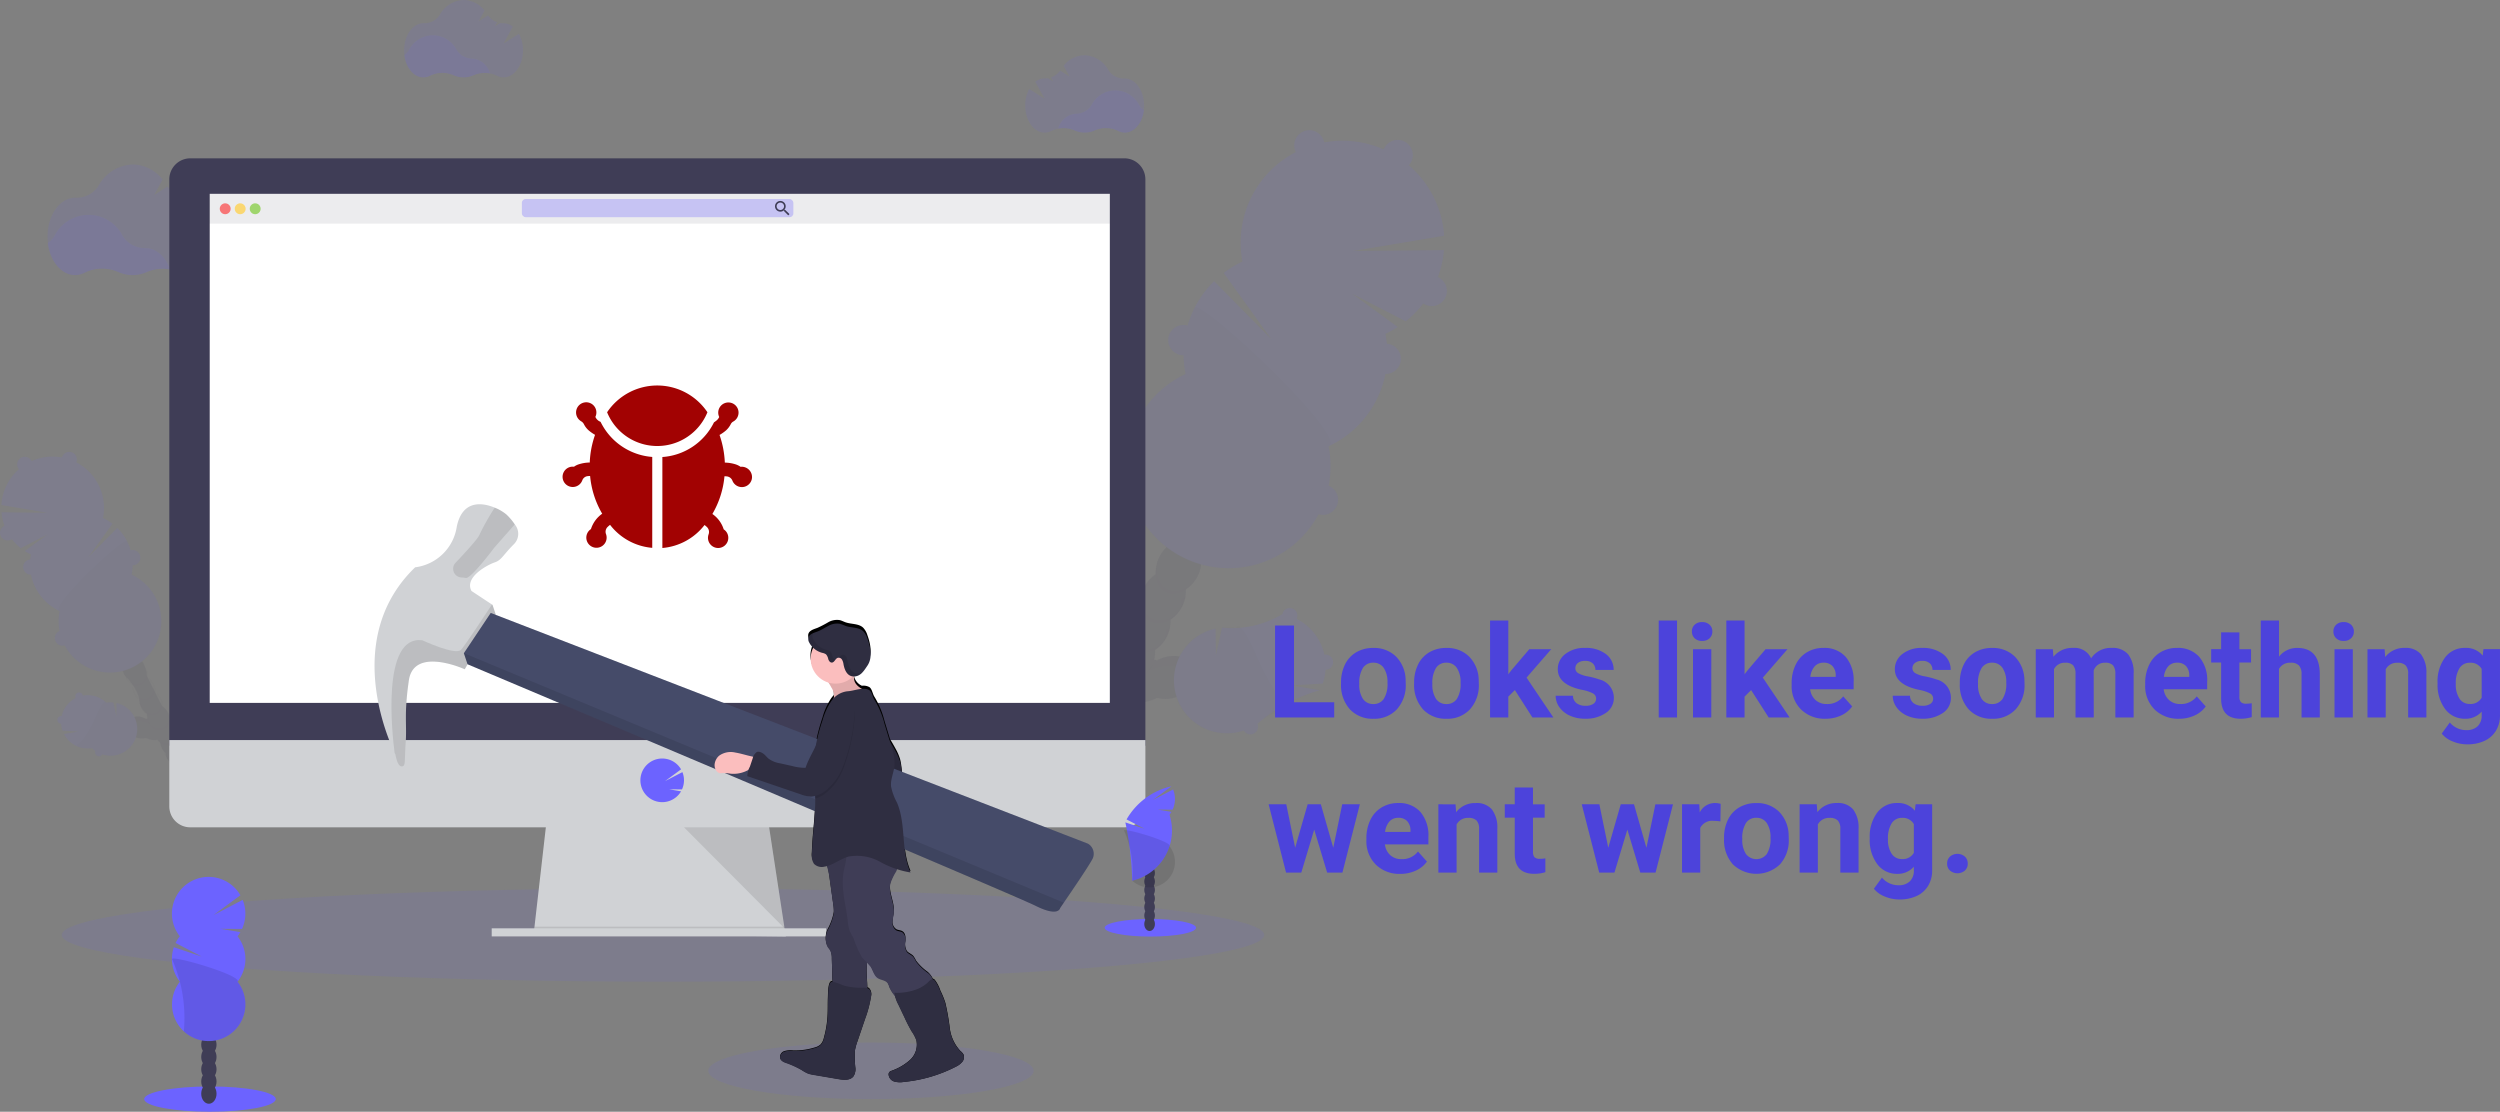<svg xmlns="http://www.w3.org/2000/svg" width="386.781" height="172" viewBox="0 0 386.781 172">
    <rect x="0" y="0" width="386.781" height="172" fill="#808080" stroke="none"/>
    <defs>
        <linearGradient id="prefix__linear-gradient" x1=".459" x2=".459" y1=".999" y2="-.006" gradientUnits="objectBoundingBox">
            <stop offset="0" stop-color="gray" stop-opacity=".251"/>
            <stop offset=".54" stop-color="gray" stop-opacity=".122"/>
            <stop offset="1" stop-color="gray" stop-opacity=".102"/>
        </linearGradient>
        <style>
            .prefix__cls-1,.prefix__cls-4{fill:#6c63ff}.prefix__cls-1,.prefix__cls-2,.prefix__cls-5{opacity:.1}.prefix__cls-3{fill:#3f3d56}.prefix__cls-6{fill:#d0d2d5}.prefix__cls-13{fill:#a20202}.prefix__cls-15{fill:#2f2e41}.prefix__cls-17{fill:#fbbebe}
        </style>
    </defs>
    <g id="prefix__Group_1368" data-name="Group 1368" transform="translate(7966 -3562)">
        <g id="prefix__Group_1367" data-name="Group 1367" transform="translate(-7966 3562)">
            <ellipse id="prefix__Ellipse_33" cx="93.025" cy="7.223" class="prefix__cls-1" data-name="Ellipse 33" rx="93.025" ry="7.223" transform="translate(9.55 137.432)"/>
            <g id="prefix__Group_1362" class="prefix__cls-2" data-name="Group 1362" transform="translate(148.806 20.144)">
                <path id="prefix__Path_1324" d="M848.364 458.676c-.556-1.688-2.81-2.465-5.034-1.734a5.417 5.417 0 00-.926.4c-.142-.039-.289-.074-.438-.1a4.91 4.91 0 00.138-1.486 5.384 5.384 0 002.386-4.7 5.391 5.391 0 002.377-4.7 5.2 5.2 0 001.8-2.04c1.073-2.123.628-4.509-.994-5.33s-3.809.236-4.881 2.36a5.185 5.185 0 00-.576 2.659 5.391 5.391 0 00-2.377 4.7 5.391 5.391 0 00-2.377 4.7 5.393 5.393 0 00-2.386 4.7 5.2 5.2 0 00-1.8 2.04 5.574 5.574 0 00-.455 1.256 4.636 4.636 0 00-.972-1.035 5.549 5.549 0 00-.219-.985c-.731-2.226-2.692-3.583-4.378-3.027s-2.465 2.808-1.734 5.034a5.05 5.05 0 001.655 2.425 5.561 5.561 0 00.219.985 4.816 4.816 0 002.222 2.791 5.088 5.088 0 00-.182.854 13498.9 13498.9 0 00-3.3 6.529 5.393 5.393 0 00-1.094 1.491c-1.075 2.123-.63 4.511.992 5.33s3.808-.234 4.883-2.36a5.388 5.388 0 00.547-1.771 13313.839 13313.839 0 003.3-6.529 717.6 717.6 0 013.285-6.534 5.277 5.277 0 00.742-.876 5.135 5.135 0 002.686-.169 5.417 5.417 0 00.926-.4 5.078 5.078 0 002.937-.105c2.218-.722 3.582-2.684 3.028-4.373z" class="prefix__cls-3" data-name="Path 1324" transform="translate(-812.203 -375.323)"/>
                <g id="prefix__Group_1360" class="prefix__cls-2" data-name="Group 1360" transform="translate(12.482 69.285)">
                    <path id="prefix__Path_1325" d="M912.216 499.53a4.7 4.7 0 01-.753.6 5.034 5.034 0 01-.243 1.845 5.726 5.726 0 00.46-.751 5.393 5.393 0 00.536-1.694z" data-name="Path 1325" transform="translate(-892.462 -492.116)"/>
                    <path id="prefix__Path_1326" d="M923.076 478.06a4.706 4.706 0 01-.753.6 5.034 5.034 0 01-.243 1.845 5.615 5.615 0 00.46-.753 5.44 5.44 0 00.536-1.694z" data-name="Path 1326" transform="translate(-900.945 -475.346)"/>
                    <path id="prefix__Path_1327" d="M897.212 466.625a4.8 4.8 0 01.037-.965 5.458 5.458 0 00-1.049 1.44 5.607 5.607 0 00-.333.816 4.978 4.978 0 011.345-1.291z" data-name="Path 1327" transform="translate(-880.472 -465.66)"/>
                    <path id="prefix__Path_1328" d="M833.07 594.235a5.161 5.161 0 01.646-.74 5.01 5.01 0 01.19-.876 5.491 5.491 0 00-.5.812 5.607 5.607 0 00-.335.8z" data-name="Path 1328" transform="translate(-831.417 -564.831)"/>
                    <path id="prefix__Path_1329" d="M840.61 579.413a5.162 5.162 0 01.646-.74 5.026 5.026 0 01.182-.854 5.625 5.625 0 00-.482.786 5.861 5.861 0 00-.346.808z" data-name="Path 1329" transform="translate(-837.307 -553.27)"/>
                    <path id="prefix__Path_1330" d="M901.729 520.815a4.559 4.559 0 01-.751.6 4.913 4.913 0 01-.138 1.486 4.122 4.122 0 01.438.1 5.42 5.42 0 01.926-.4c2.228-.731 4.481.046 5.034 1.734a2.557 2.557 0 01.07 1.313 3.006 3.006 0 00.722-2.876c-.556-1.688-2.81-2.465-5.034-1.734a5.426 5.426 0 00-.926.4c-.142-.039-.289-.074-.438-.1.042-.175.068-.348.097-.523z" data-name="Path 1330" transform="translate(-884.354 -508.702)"/>
                    <path id="prefix__Path_1331" d="M826.358 607.49a5.494 5.494 0 00-.5.812 5.808 5.808 0 00-.337.819 5.362 5.362 0 01.657-.744 5.016 5.016 0 01.18-.887z" data-name="Path 1331" transform="translate(-825.52 -576.446)"/>
                    <path id="prefix__Path_1332" d="M886.3 488.1a4.812 4.812 0 01.037-.965 5.457 5.457 0 00-1.046 1.438 5.615 5.615 0 00-.333.816 4.98 4.98 0 011.342-1.289z" data-name="Path 1332" transform="translate(-871.95 -482.431)"/>
                    <path id="prefix__Path_1333" d="M874.619 576.71a5.313 5.313 0 01-.219.959 5.84 5.84 0 00.458-.753 5.582 5.582 0 00.357-.875 5.3 5.3 0 01-.596.669z" data-name="Path 1333" transform="translate(-863.701 -551.88)"/>
                    <path id="prefix__Path_1334" d="M859.539 606.53a5.288 5.288 0 01-.219.959 5.628 5.628 0 00.46-.753 5.8 5.8 0 00.357-.876 5.165 5.165 0 01-.598.67z" data-name="Path 1334" transform="translate(-851.922 -575.173)"/>
                    <path id="prefix__Path_1335" d="M867.079 591.657a5.275 5.275 0 01-.219.959 5.833 5.833 0 00.468-.74 5.586 5.586 0 00.357-.876 5.3 5.3 0 01-.606.657z" data-name="Path 1335" transform="translate(-857.811 -563.565)"/>
                    <path id="prefix__Path_1336" d="M882.159 561.745a5.253 5.253 0 01-.219.956 5.664 5.664 0 00.457-.751 5.572 5.572 0 00.359-.891 5.084 5.084 0 01-.597.686z" data-name="Path 1336" transform="translate(-869.591 -540.179)"/>
                    <path id="prefix__Path_1337" d="M829.68 520.419c1.69-.554 3.651.8 4.378 3.027a5.63 5.63 0 01.219.987 4.635 4.635 0 01.972 1.035 5.587 5.587 0 01.455-1.259c.077-.149.16-.291.245-.438a4.611 4.611 0 00-.876-.915 5.55 5.55 0 00-.219-.985c-.731-2.226-2.692-3.583-4.378-3.027a3 3 0 00-1.887 2.283 2.559 2.559 0 011.091-.708z" data-name="Path 1337" transform="translate(-827.918 -507.107)"/>
                    <path id="prefix__Path_1338" d="M864.582 531.043a4.777 4.777 0 01.039-.963 5.413 5.413 0 00-1.048 1.438 5.492 5.492 0 00-.333.814 5.034 5.034 0 011.342-1.289z" data-name="Path 1338" transform="translate(-854.984 -515.98)"/>
                    <path id="prefix__Path_1339" d="M875.442 509.563a4.782 4.782 0 01.039-.963 5.367 5.367 0 00-1.048 1.436 5.615 5.615 0 00-.333.816 4.98 4.98 0 011.342-1.289z" data-name="Path 1339" transform="translate(-863.467 -499.201)"/>
                    <path id="prefix__Path_1340" d="M852 621.409a5.3 5.3 0 01-.219.961 5.632 5.632 0 00.816-1.639 5.162 5.162 0 01-.597.678z" data-name="Path 1340" transform="translate(-846.032 -586.788)"/>
                </g>
                <path id="prefix__Path_1341" d="M915.846 403.409a5.183 5.183 0 001.8-2.04c1.075-2.123.63-4.511-.992-5.332s-3.808.236-4.883 2.362a5.183 5.183 0 00-.573 2.666 5.391 5.391 0 00-2.377 4.7 5.168 5.168 0 00-1.8 2.04 5.406 5.406 0 00-.331.808 4.564 4.564 0 012.357-1.751 2.679 2.679 0 003.4 1.716 4.564 4.564 0 010 2.935 5.568 5.568 0 00.455-.744 5.183 5.183 0 00.573-2.659 5.378 5.378 0 002.377-4.7z" class="prefix__cls-3" data-name="Path 1341" transform="translate(-876.441 -341.774)"/>
                <path id="prefix__Path_1342" d="M925.083 186.493a15.76 15.76 0 001.909-1.057l-7.076-5.17 8.318 4.284a15.788 15.788 0 005.91-11.012l-14.135.144 14.166-2.368a15.76 15.76 0 10-31.208 4 15.779 15.779 0 00-2.9 1.751l7.387 10.272-8.869-8.992a15.777 15.777 0 00-4.415 14.361 15.76 15.76 0 1022.118 11.185 15.759 15.759 0 008.795-17.398z" class="prefix__cls-4" data-name="Path 1342" transform="translate(-859.552 -154.985)"/>
                <path id="prefix__Path_1343" d="M895.576 274.455a15.709 15.709 0 00-1.39 10.224 15.76 15.76 0 1022.114 11.185c3.1-1.436-19.932-22.987-20.724-21.409z" class="prefix__cls-5" data-name="Path 1343" transform="translate(-859.568 -246.957)"/>
                <circle id="prefix__Ellipse_34" cx="2.34" cy="2.34" r="2.34" class="prefix__cls-4" data-name="Ellipse 34" transform="translate(51.428)"/>
                <circle id="prefix__Ellipse_35" cx="2.34" cy="2.34" r="2.34" class="prefix__cls-4" data-name="Ellipse 35" transform="translate(65.095 1.502)"/>
                <circle id="prefix__Ellipse_36" cx="2.34" cy="2.34" r="2.34" class="prefix__cls-4" data-name="Ellipse 36" transform="translate(70.366 22.527)"/>
                <circle id="prefix__Ellipse_37" cx="2.34" cy="2.34" r="2.34" class="prefix__cls-4" data-name="Ellipse 37" transform="translate(63.252 33.027)"/>
                <circle id="prefix__Ellipse_38" cx="2.34" cy="2.34" r="2.34" class="prefix__cls-4" data-name="Ellipse 38" transform="translate(53.533 54.834)"/>
                <circle id="prefix__Ellipse_39" cx="2.34" cy="2.34" r="2.34" class="prefix__cls-5" data-name="Ellipse 39" transform="translate(53.533 54.834)"/>
                <circle id="prefix__Ellipse_40" cx="2.34" cy="2.34" r="2.34" class="prefix__cls-4" data-name="Ellipse 40" transform="translate(31.925 30.136)"/>
                <circle id="prefix__Ellipse_41" cx="2.34" cy="2.34" r="2.34" class="prefix__cls-5" data-name="Ellipse 41" transform="translate(31.925 30.136)"/>
                <path id="prefix__Path_1344" d="M907.064 455.245c-1.556-.786-2.027-3.012-1.118-5.065-.048.083-.094.169-.138.258-1.075 2.123-.63 4.509.992 5.33s3.808-.236 4.881-2.36c.046-.088.085-.177.125-.265-1.115 1.951-3.188 2.89-4.742 2.102z" class="prefix__cls-5" data-name="Path 1344" transform="translate(-875.294 -384.283)"/>
                <path id="prefix__Path_1345" d="M896.5 476.117c-1.554-.786-2.027-3.012-1.116-5.067-.048.085-.1.171-.14.258-1.075 2.123-.63 4.511.992 5.33s3.809-.234 4.883-2.36c.044-.088.085-.175.125-.265-1.113 1.951-3.184 2.887-4.744 2.104z" class="prefix__cls-5" data-name="Path 1345" transform="translate(-867.045 -400.585)"/>
                <path id="prefix__Path_1346" d="M885.946 496.995c-1.554-.786-2.027-3.012-1.116-5.065-.048.083-.1.169-.14.258-1.075 2.123-.628 4.509.994 5.33s3.806-.236 4.881-2.36c.044-.088.085-.177.125-.265-1.115 1.951-3.19 2.89-4.744 2.102z" class="prefix__cls-5" data-name="Path 1346" transform="translate(-858.799 -416.895)"/>
                <path id="prefix__Path_1347" d="M875.422 517.925c-1.556-.786-2.027-3.012-1.118-5.065-.048.083-.094.169-.14.256-1.073 2.123-.628 4.511.994 5.332s3.809-.236 4.881-2.362c.046-.088.085-.175.125-.265-1.122 1.94-3.195 2.879-4.742 2.104z" class="prefix__cls-5" data-name="Path 1347" transform="translate(-850.577 -433.244)"/>
                <path id="prefix__Path_1348" d="M864.834 538.745c-1.556-.786-2.027-3.012-1.118-5.065-.048.083-.094.169-.138.258-1.075 2.123-.63 4.509.992 5.33s3.809-.236 4.883-2.36c.044-.088.085-.177.125-.265-1.113 1.951-3.19 2.89-4.744 2.102z" class="prefix__cls-5" data-name="Path 1348" transform="translate(-842.307 -449.507)"/>
                <path id="prefix__Path_1349" d="M854.274 559.625c-1.554-.786-2.027-3.012-1.116-5.065-.048.083-.1.169-.14.256-1.075 2.123-.63 4.511.994 5.332s3.8-.239 4.892-2.362c.044-.088.085-.175.125-.265-1.129 1.951-3.19 2.89-4.755 2.104z" class="prefix__cls-5" data-name="Path 1349" transform="translate(-834.059 -465.816)"/>
                <path id="prefix__Path_1350" d="M843.72 580.495c-1.554-.786-2.027-3.012-1.116-5.065-.048.085-.094.169-.14.258-1.073 2.123-.628 4.509.994 5.33s3.809-.236 4.881-2.36c.046-.088.085-.177.125-.265-1.115 1.951-3.188 2.89-4.744 2.102z" class="prefix__cls-5" data-name="Path 1350" transform="translate(-825.816 -482.118)"/>
                <path id="prefix__Path_1351" d="M833.164 601.375c-1.556-.786-2.027-3.012-1.118-5.065q-.072.125-.138.256c-1.075 2.123-.63 4.511.992 5.332s3.809-.236 4.883-2.362c.044-.088.083-.175.123-.265-1.115 1.951-3.188 2.881-4.742 2.104z" class="prefix__cls-5" data-name="Path 1351" transform="translate(-817.569 -498.428)"/>
                <path id="prefix__Path_1352" d="M826.224 615.087c-1.554-.788-2.027-3.012-1.116-5.067-.048.085-.1.171-.14.258-1.075 2.123-.63 4.511.992 5.33s3.809-.234 4.883-2.36c.044-.088.085-.175.125-.265-1.117 1.951-3.19 2.89-4.744 2.104z" class="prefix__cls-5" data-name="Path 1352" transform="translate(-812.148 -509.137)"/>
                <path id="prefix__Path_1353" d="M941.448 498.49a8.183 8.183 0 00.438-2.143 1.169 1.169 0 10-.177-2.325 8.166 8.166 0 00-4.3-5.54 1.17 1.17 0 00-2.088-1.055 1.094 1.094 0 00-.105.313 15.189 15.189 0 01-9.344 2.093l-.948 4.314-.057-4.159a8.191 8.191 0 104.378 15.76 1.156 1.156 0 00.492.473 1.169 1.169 0 001.6-1.506 25.393 25.393 0 019.655-5.2l-4.41-.742z" class="prefix__cls-4" data-name="Path 1353" transform="translate(-885.612 -412.876)"/>
                <g id="prefix__Group_1361" class="prefix__cls-2" data-name="Group 1361" transform="translate(32.808 76.642)">
                    <path id="prefix__Path_1354" d="M934.6 510.337a38.851 38.851 0 01-3.776-7.138 29.859 29.859 0 00-1.547-2.924l-.862-1c-.144.123-.289.25-.438.383a8.239 8.239 0 00-2.149-.064l-.948 4.314-.057-4.159A8.191 8.191 0 10929.2 515.5a1.156 1.156 0 00.493.473 1.169 1.169 0 001.6-1.506 6.02 6.02 0 015.962-1.585 11.535 11.535 0 01-2.655-2.545z" data-name="Path 1354" transform="translate(-918.381 -499.27)"/>
                </g>
                <path id="prefix__Path_1355" d="M788.678 448.767a1.169 1.169 0 00-1.046-1.7 8.179 8.179 0 00-2.561-4.559 8.212 8.212 0 00.241-2.561l-4.3-.733 4.176-.263a8.326 8.326 0 00-.309-1.156 1.194 1.194 0 00.385-.438 1.171 1.171 0 00-1.442-1.628A8.191 8.191 0 00769.2 442.5a1.149 1.149 0 00-.582.547 1.169 1.169 0 001.477 1.613 8.215 8.215 0 001.552 1.893 8.187 8.187 0 00.381 5.2l5.768-1.5-5.144 2.705a8.191 8.191 0 0015.083-3.559 1.167 1.167 0 00.943-.632z" class="prefix__cls-4" data-name="Path 1355" transform="translate(-768.494 -370.296)"/>
                <path id="prefix__Path_1356" d="M799.023 483.837a1.169 1.169 0 00-1.046-1.7 8.179 8.179 0 00-2.561-4.559c.035-.138.066-.274.092-.411a2.886 2.886 0 00-.422.374c-.777.851-1.175 2-1.944 2.856a5.6 5.6 0 01-3.618 1.688 13.776 13.776 0 01-4.056-.326 11.7 11.7 0 00-3.353-.366 1.877 1.877 0 00-.32.042c.066.063.131.127.2.188a8.187 8.187 0 00.381 5.2l5.768-1.5-5.144 2.71a8.191 8.191 0 0015.083-3.559 1.167 1.167 0 00.94-.637z" class="prefix__cls-5" data-name="Path 1356" transform="translate(-778.839 -405.366)"/>
            </g>
            <g id="prefix__Group_1365" class="prefix__cls-2" data-name="Group 1365" transform="translate(0 69.909)">
                <path id="prefix__Path_1357" d="M176.558 532.419a1.935 1.935 0 012.537-.876 2.794 2.794 0 01.466.2c.072-.02.147-.037.219-.05a2.464 2.464 0 01-.07-.749 2.727 2.727 0 01-1.2-2.368 7.956 7.956 0 00-2.1-3.395 1.719 1.719 0 112.961-1.5 2.627 2.627 0 01.289 1.342 7296.266 7296.266 0 012.395 4.734 2.708 2.708 0 011.2 2.366 2.626 2.626 0 01.908 1.029 2.772 2.772 0 01.219.635 2.333 2.333 0 01.488-.523 2.754 2.754 0 01.114-.5 1.685 1.685 0 113.084 1 2.554 2.554 0 01-.834 1.224 2.772 2.772 0 01-.114.495A2.43 2.43 0 01186 536.9a2.814 2.814 0 01.092.438 2.751 2.751 0 01.554.751 2.7 2.7 0 01.276.893 2.748 2.748 0 01.556.751 2.793 2.793 0 00.832 1.646 1.718 1.718 0 11-2.959 1.495 2.732 2.732 0 01-.276-.893 13.7 13.7 0 00-2.219-4.038 2.786 2.786 0 01-.276-.893 2.75 2.75 0 01-.554-.751 2.7 2.7 0 01-.276-.893 2.546 2.546 0 01-.374-.438 2.6 2.6 0 01-1.353-.083 2.908 2.908 0 01-.468-.2 2.542 2.542 0 01-1.477-.053 1.94 1.94 0 01-1.52-2.213z" class="prefix__cls-3" data-name="Path 1357" transform="translate(-156.97 -490.426)"/>
                <g id="prefix__Group_1363" class="prefix__cls-2" data-name="Group 1363" transform="translate(19.536 34.905)">
                    <path id="prefix__Path_1358" d="M187.17 553a2.344 2.344 0 00.381.3 2.476 2.476 0 00.123.928 2.611 2.611 0 01-.232-.379 2.727 2.727 0 01-.272-.849z" data-name="Path 1358" transform="translate(-185.141 -549.268)"/>
                    <path id="prefix__Path_1359" d="M181.7 542.2a2.455 2.455 0 00.381.3 2.494 2.494 0 00.123.93 2.78 2.78 0 01-.504-1.23z" data-name="Path 1359" transform="translate(-180.869 -540.832)"/>
                    <path id="prefix__Path_1360" d="M194.068 536.436a2.431 2.431 0 00-.018-.486 2.771 2.771 0 01.527.724 2.845 2.845 0 01.166.412 2.5 2.5 0 00-.675-.65z" data-name="Path 1360" transform="translate(-190.516 -535.95)"/>
                    <path id="prefix__Path_1361" d="M227.33 600.74a2.551 2.551 0 00-.324-.372 2.714 2.714 0 00-.1-.438 2.9 2.9 0 01.252.407 2.845 2.845 0 01.172.403z" data-name="Path 1361" transform="translate(-216.183 -585.926)"/>
                    <path id="prefix__Path_1362" d="M223.516 593.23a.934.934 0 01-.416-.81 2.773 2.773 0 01.411.806z" data-name="Path 1362" transform="translate(-213.207 -580.06)"/>
                    <path id="prefix__Path_1363" d="M181.13 563.73a2.215 2.215 0 00.379.3 2.387 2.387 0 00.07.749 2.185 2.185 0 00-.219.05 2.909 2.909 0 00-.468-.2 1.932 1.932 0 00-2.535.876 1.274 1.274 0 00-.037.657 1.517 1.517 0 01-.363-1.447 1.935 1.935 0 012.537-.876 2.809 2.809 0 01.466.2c.072-.02.147-.037.219-.05a2.26 2.26 0 01-.049-.259z" data-name="Path 1363" transform="translate(-177.902 -557.625)"/>
                    <path id="prefix__Path_1364" d="M230.71 607.4a2.8 2.8 0 01.252.409 2.846 2.846 0 01.169.411 2.572 2.572 0 00-.324-.374 2.712 2.712 0 00-.097-.446z" data-name="Path 1364" transform="translate(-219.151 -591.761)"/>
                    <path id="prefix__Path_1365" d="M199.538 547.266a2.426 2.426 0 00-.018-.486 2.734 2.734 0 01.528.724 2.824 2.824 0 01.166.409 2.491 2.491 0 00-.676-.647z" data-name="Path 1365" transform="translate(-194.788 -544.41)"/>
                    <path id="prefix__Path_1366" d="M206.424 591.874a2.613 2.613 0 00.107.482 2.764 2.764 0 01-.412-.825 2.564 2.564 0 00.305.343z" data-name="Path 1366" transform="translate(-199.944 -579.365)"/>
                    <path id="prefix__Path_1367" d="M214.022 606.925a2.771 2.771 0 00.109.482 2.611 2.611 0 01-.232-.379 2.823 2.823 0 01-.179-.438 2.845 2.845 0 00.302.335z" data-name="Path 1367" transform="translate(-205.88 -591.128)"/>
                    <path id="prefix__Path_1368" d="M210.224 599.415a2.614 2.614 0 00.107.482 2.818 2.818 0 01-.232-.379 2.757 2.757 0 01-.179-.438 2.568 2.568 0 00.304.335z" data-name="Path 1368" transform="translate(-202.912 -585.262)"/>
                    <path id="prefix__Path_1369" d="M202.663 584.393a2.594 2.594 0 00.107.484 2.719 2.719 0 01-.219-.379 2.676 2.676 0 01-.182-.438 2.436 2.436 0 00.294.333z" data-name="Path 1369" transform="translate(-197.014 -573.53)"/>
                    <path id="prefix__Path_1370" d="M217.293 563.55a1.931 1.931 0 00-2.206 1.532 2.756 2.756 0 00-.114.5 2.327 2.327 0 00-.49.521 2.809 2.809 0 00-.23-.635c-.037-.074-.079-.147-.123-.219a2.327 2.327 0 01.438-.46 2.753 2.753 0 01.114-.5 1.949 1.949 0 012.209-1.532 1.517 1.517 0 01.95 1.151 1.3 1.3 0 00-.548-.358z" data-name="Path 1370" transform="translate(-206.2 -556.844)"/>
                    <path id="prefix__Path_1371" d="M210.478 568.886a2.433 2.433 0 00-.018-.486 2.734 2.734 0 01.527.724 2.847 2.847 0 01.166.411 2.469 2.469 0 00-.675-.649z" data-name="Path 1371" transform="translate(-203.334 -561.297)"/>
                    <path id="prefix__Path_1372" d="M205.008 558.066a2.435 2.435 0 00-.018-.486 2.81 2.81 0 01.528.724 2.846 2.846 0 01.166.411 2.5 2.5 0 00-.676-.649z" data-name="Path 1372" transform="translate(-199.061 -552.846)"/>
                    <path id="prefix__Path_1373" d="M217.822 614.435a2.605 2.605 0 00.109.484 2.762 2.762 0 01-.232-.381 2.823 2.823 0 01-.179-.438 2.844 2.844 0 00.302.335z" data-name="Path 1373" transform="translate(-208.848 -596.994)"/>
                </g>
                <path id="prefix__Path_1374" d="M166.383 504.591a2.609 2.609 0 01-.906-1.027 1.719 1.719 0 112.959-1.5 2.611 2.611 0 01.289 1.34 2.714 2.714 0 011.2 2.368 2.627 2.627 0 01.908 1.027 2.9 2.9 0 01.166.407 2.314 2.314 0 00-1.189-.876 1.348 1.348 0 01-1.714.876 2.3 2.3 0 000 1.477 2.889 2.889 0 01-.219-.374 2.627 2.627 0 01-.291-1.34 2.721 2.721 0 01-1.2-2.368z" class="prefix__cls-3" data-name="Path 1374" transform="translate(-148.431 -473.541)"/>
                <path id="prefix__Path_1375" d="M94.217 394.958a8.054 8.054 0 01-.961-.532l3.563-2.6-4.189 2.156a7.954 7.954 0 01-2.975-5.546l7.122.074-7.138-1.2a7.943 7.943 0 1115.718 2.014 8.039 8.039 0 011.462.876l-3.721 5.174 4.467-4.526a7.95 7.95 0 012.224 7.234 7.943 7.943 0 11-11.141 5.634 7.941 7.941 0 01-4.432-8.755z" class="prefix__cls-4" data-name="Path 1375" transform="translate(-89.423 -379.085)"/>
                <path id="prefix__Path_1376" d="M140.68 439.632a7.906 7.906 0 01.7 5.15 7.943 7.943 0 11-11.141 5.634c-1.561-.724 10.04-11.579 10.441-10.784z" class="prefix__cls-5" data-name="Path 1376" transform="translate(-121.013 -425.776)"/>
                <circle id="prefix__Ellipse_42" cx="1.18" cy="1.18" r="1.18" class="prefix__cls-4" data-name="Ellipse 42" transform="translate(9.539)"/>
                <circle id="prefix__Ellipse_43" cx="1.18" cy="1.18" r="1.18" class="prefix__cls-4" data-name="Ellipse 43" transform="translate(2.653 .757)"/>
                <circle id="prefix__Ellipse_44" cx="1.18" cy="1.18" r="1.18" class="prefix__cls-4" data-name="Ellipse 44" transform="translate(0 11.349)"/>
                <circle id="prefix__Ellipse_45" cx="1.18" cy="1.18" r="1.18" class="prefix__cls-4" data-name="Ellipse 45" transform="translate(3.583 16.639)"/>
                <circle id="prefix__Ellipse_46" cx="1.18" cy="1.18" r="1.18" class="prefix__cls-4" data-name="Ellipse 46" transform="translate(8.477 27.625)"/>
                <circle id="prefix__Ellipse_47" cx="1.18" cy="1.18" r="1.18" class="prefix__cls-5" data-name="Ellipse 47" transform="translate(8.477 27.625)"/>
                <circle id="prefix__Ellipse_48" cx="1.18" cy="1.18" r="1.18" class="prefix__cls-4" data-name="Ellipse 48" transform="translate(19.362 15.182)"/>
                <circle id="prefix__Ellipse_49" cx="1.18" cy="1.18" r="1.18" class="prefix__cls-5" data-name="Ellipse 49" transform="translate(19.362 15.182)"/>
                <path id="prefix__Path_1377" d="M179.72 530.7a1.927 1.927 0 00.563-2.552c.024.044.048.085.07.129a1.719 1.719 0 11-2.959 1.5c-.022-.044-.044-.088-.063-.134a1.928 1.928 0 002.389 1.057z" class="prefix__cls-5" data-name="Path 1377" transform="translate(-157.92 -494.952)"/>
                <path id="prefix__Path_1378" d="M185.038 541.222a1.928 1.928 0 00.565-2.552c.024.042.048.085.07.129a1.719 1.719 0 11-2.959 1.5c-.024-.044-.044-.09-.063-.133a1.922 1.922 0 002.387 1.056z" class="prefix__cls-5" data-name="Path 1378" transform="translate(-162.075 -503.169)"/>
                <path id="prefix__Path_1379" d="M190.358 551.732a1.925 1.925 0 00.563-2.552c.026.044.048.085.072.131a1.718 1.718 0 11-2.959 1.495c-.024-.044-.044-.088-.063-.133a1.924 1.924 0 002.387 1.059z" class="prefix__cls-5" data-name="Path 1379" transform="translate(-166.231 -511.379)"/>
                <path id="prefix__Path_1380" d="M195.678 562.252a1.925 1.925 0 00.563-2.552c.024.042.048.085.07.129a1.719 1.719 0 11-2.959 1.5c-.022-.044-.042-.09-.061-.133a1.926 1.926 0 002.387 1.056z" class="prefix__cls-5" data-name="Path 1380" transform="translate(-170.386 -519.596)"/>
                <path id="prefix__Path_1381" d="M200.99 572.77a1.925 1.925 0 00.563-2.55c.024.042.048.085.07.129a1.719 1.719 0 11-2.959 1.5l-.063-.133a1.928 1.928 0 002.389 1.054z" class="prefix__cls-5" data-name="Path 1381" transform="translate(-174.534 -527.814)"/>
                <path id="prefix__Path_1382" d="M206.31 583.282a1.927 1.927 0 00.563-2.552c.024.044.048.085.07.129a1.719 1.719 0 11-2.959 1.5c-.022-.044-.044-.088-.063-.133a1.936 1.936 0 002.389 1.056z" class="prefix__cls-5" data-name="Path 1382" transform="translate(-178.689 -536.023)"/>
                <path id="prefix__Path_1383" d="M211.63 593.8a1.93 1.93 0 00.563-2.552c.024.042.048.085.07.129a1.719 1.719 0 11-2.959 1.5c-.022-.046-.044-.09-.063-.134a1.93 1.93 0 002.389 1.057z" class="prefix__cls-5" data-name="Path 1383" transform="translate(-182.845 -544.241)"/>
                <path id="prefix__Path_1384" d="M216.948 604.312a1.925 1.925 0 00.563-2.552c.026.044.048.085.072.131a1.718 1.718 0 11-2.959 1.495c-.024-.044-.044-.088-.063-.133a1.925 1.925 0 002.387 1.059z" class="prefix__cls-5" data-name="Path 1384" transform="translate(-187.001 -552.45)"/>
                <path id="prefix__Path_1385" d="M220.47 611.222a1.927 1.927 0 00.563-2.552c.024.044.048.085.07.131a1.718 1.718 0 11-2.959 1.495c-.022-.044-.044-.088-.063-.133a1.919 1.919 0 002.389 1.059z" class="prefix__cls-5" data-name="Path 1385" transform="translate(-189.75 -557.848)"/>
                <path id="prefix__Path_1386" d="M129.985 552.487a4.065 4.065 0 01-.219-1.079.589.589 0 11.09-1.171 4.119 4.119 0 012.165-2.791.59.59 0 111.053-.532.534.534 0 01.053.158 4.141 4.141 0 013.625 1.094 4.091 4.091 0 011.094-.031l.477 2.171.011-2.095a4.126 4.126 0 11-2.206 7.943.6.6 0 01-.247.239.591.591 0 01-.81-.759 4.122 4.122 0 01-.528-.438 4.13 4.13 0 01-4.334-2.189l2.222-.374z" class="prefix__cls-4" data-name="Path 1386" transform="translate(-120.308 -509.356)"/>
                <g id="prefix__Group_1364" class="prefix__cls-2" data-name="Group 1364" transform="translate(11.758 38.611)">
                    <path id="prefix__Path_1387" d="M143.721 558.455a19.864 19.864 0 001.9-3.594 14.6 14.6 0 01.779-1.475l.438-.506c.074.063.147.127.219.193a4.088 4.088 0 011.094-.031l.477 2.171.007-2.088a4.126 4.126 0 11-2.206 7.943.6.6 0 01-.247.239.591.591 0 01-.81-.76 4.128 4.128 0 01-.528-.438 4.159 4.159 0 01-2.476-.366 5.82 5.82 0 001.353-1.288z" data-name="Path 1387" transform="translate(-142.37 -552.88)"/>
                </g>
                <path id="prefix__Path_1388" d="M214.683 527.455a.587.587 0 01.26-.79.578.578 0 01.267-.063 3.32 3.32 0 001.169-3.587l2.165-.363-2.1-.133a4.081 4.081 0 01.158-.582.578.578 0 01-.195-.219.591.591 0 01.727-.821 4.078 4.078 0 011.5-1.3 4.124 4.124 0 015.859 4.706.589.589 0 01-.451 1.088 3.207 3.207 0 00-.972 3.576l-2.9-.762 2.589 1.364a4.128 4.128 0 01-7.186-.337 4.182 4.182 0 01-.425-1.456.584.584 0 01-.465-.321z" class="prefix__cls-4" data-name="Path 1388" transform="translate(-187.047 -487.922)"/>
                <path id="prefix__Path_1389" d="M214.683 545.108a.587.587 0 01.26-.79.578.578 0 01.267-.063 4.126 4.126 0 011.289-2.3c-.018-.068-.033-.138-.046-.206a1.592 1.592 0 01.219.188c.392.438.593 1 .978 1.438a2.826 2.826 0 001.823.852 6.906 6.906 0 002.042-.164 5.986 5.986 0 011.69-.186l.162.022-.1.094a4.137 4.137 0 01-.19 2.627l-2.9-.762 2.589 1.364a4.128 4.128 0 01-7.186-.337 4.182 4.182 0 01-.425-1.456.584.584 0 01-.472-.321z" class="prefix__cls-5" data-name="Path 1389" transform="translate(-187.047 -505.575)"/>
            </g>
            <path id="prefix__Path_1390" d="M387.617 87.949a4.428 4.428 0 00-2.57.28 3.791 3.791 0 01-3.086 0 4.325 4.325 0 00-3.629.072 2.25 2.25 0 01-1.044.26c-1.471 0-2.694-1.482-2.948-3.436a2.861 2.861 0 00.735-.792 4.135 4.135 0 017.381-.026 2.846 2.846 0 002.443 1.344h.039a3.088 3.088 0 012.679 2.298z" class="prefix__cls-1" data-name="Path 1390" transform="translate(-311.807 -76.587)"/>
            <path id="prefix__Path_1391" d="M392.056 62.323l-2.377 1.508 1.442-2.627a2.351 2.351 0 00-1.438-.512h-.037a2.82 2.82 0 01-.492-.037l-.808.512.346-.628a2.887 2.887 0 01-1.41-1.062l-1.447.9.911-1.657a4.219 4.219 0 00-3.231-1.635 4.42 4.42 0 00-3.7 2.283 2.762 2.762 0 01-2.445 1.313h-.07c-1.655 0-3 1.876-3 4.194s1.344 4.192 3 4.192a2.25 2.25 0 001.044-.26 4.316 4.316 0 013.629-.07 3.8 3.8 0 003.086 0 4.323 4.323 0 013.6.07 2.266 2.266 0 001.033.254c1.657 0 3-1.876 3-4.192a5.332 5.332 0 00-.63-2.55z" class="prefix__cls-1" data-name="Path 1391" transform="translate(-311.776 -57.09)"/>
            <path id="prefix__Path_1392" d="M141.308 217.42a6.348 6.348 0 00-3.671.4 5.409 5.409 0 01-4.408-.011 6.177 6.177 0 00-5.183.1 3.229 3.229 0 01-1.493.372c-2.1 0-3.85-2.117-4.213-4.91a4.029 4.029 0 001.051-1.132 5.9 5.9 0 0110.537-.037 4.054 4.054 0 003.5 1.92h.055c1.661 0 3.11 1.341 3.825 3.298z" class="prefix__cls-1" data-name="Path 1392" transform="translate(-114.966 -175.734)"/>
            <path id="prefix__Path_1393" d="M147.622 180.815l-3.4 2.154 2.062-3.749a3.358 3.358 0 00-2.055-.733h-.055a3.973 3.973 0 01-.7-.053l-1.147.742.495-.9a4.093 4.093 0 01-2.014-1.532l-2.062 1.313 1.3-2.386a6.032 6.032 0 00-4.616-2.333 6.328 6.328 0 00-5.284 3.259 3.951 3.951 0 01-3.5 1.885h-.116c-2.366 0-4.284 2.681-4.284 5.991s1.917 5.991 4.284 5.991a3.2 3.2 0 001.493-.374 6.177 6.177 0 015.183-.1 5.409 5.409 0 004.408.011 6.183 6.183 0 015.139.1 3.207 3.207 0 001.475.366c2.366 0 4.284-2.684 4.284-5.991a7.608 7.608 0 00-.884-3.66z" class="prefix__cls-1" data-name="Path 1393" transform="translate(-114.888 -147.895)"/>
            <path id="prefix__Path_1394" d="M836.62 126.91a4.43 4.43 0 012.57.28 3.785 3.785 0 003.084 0 4.325 4.325 0 013.629.072 2.257 2.257 0 001.044.26c1.471 0 2.7-1.482 2.951-3.436a2.83 2.83 0 01-.735-.792 4.134 4.134 0 00-7.385-.037 2.845 2.845 0 01-2.447 1.351h-.037a3.074 3.074 0 00-2.674 2.302z" class="prefix__cls-1" data-name="Path 1394" transform="translate(-672.903 -107.011)"/>
            <path id="prefix__Path_1395" d="M813.936 101.363l2.377 1.5-1.445-2.627a2.355 2.355 0 011.438-.512h.039a2.845 2.845 0 00.492-.037l.805.512-.346-.628a2.891 2.891 0 001.423-1.057l1.443.915-.913-1.657a4.206 4.206 0 013.233-1.635 4.42 4.42 0 013.7 2.283 2.76 2.76 0 002.445 1.313h.079c1.657 0 3 1.876 3 4.194s-1.342 4.192-3 4.192a2.263 2.263 0 01-1.044-.26 4.316 4.316 0 00-3.629-.07 3.8 3.8 0 01-3.084 0 4.327 4.327 0 00-3.6.07 2.259 2.259 0 01-1.033.254c-1.655 0-3-1.876-3-4.192a5.332 5.332 0 01.617-2.561z" class="prefix__cls-1" data-name="Path 1395" transform="translate(-654.701 -87.593)"/>
            <ellipse id="prefix__Ellipse_50" cx="25.171" cy="4.378" class="prefix__cls-1" data-name="Ellipse 50" rx="25.171" ry="4.378" transform="translate(109.579 161.29)"/>
            <path id="prefix__Path_1396" d="M416.253 597.633l-39-.5.116-1 1.885-16.5H413.5l2.519 16.5.193 1.252z" class="prefix__cls-6" data-name="Path 1396" transform="translate(-294.677 -452.759)"/>
            <path id="prefix__Path_1397" d="M416.215 656.272h-19.463l-19.5-.252.116-1h38.657z" class="prefix__cls-5" data-name="Path 1397" transform="translate(-294.677 -511.648)"/>
            <path id="prefix__Rectangle_1882" d="M0 0H51.755V1.25H0z" class="prefix__cls-6" data-name="Rectangle 1882" transform="translate(76.073 143.624)"/>
            <path id="prefix__Path_1398" d="M359.331 172.266a3.255 3.255 0 00-3.239-3.266H211.559a3.255 3.255 0 00-3.239 3.27v87.608h151.011z" class="prefix__cls-3" data-name="Path 1398" transform="translate(-182.126 -144.505)"/>
            <path id="prefix__Path_1399" d="M208.32 580.19v10.261a3.239 3.239 0 003.239 3.239h144.533a3.239 3.239 0 003.239-3.239V580.19z" class="prefix__cls-6" data-name="Path 1399" transform="translate(-182.126 -465.693)"/>
            <path id="prefix__Rectangle_1883" d="M0 0H139.26V78.756H0z" data-name="Rectangle 1883" transform="translate(32.445 29.989)" style="fill:#fff"/>
            <path id="prefix__Path_1400" d="M544.682 599.978a3.371 3.371 0 002.655-1.289 3.507 3.507 0 00.263-.385l-1.854-.313 2 .013a3.375 3.375 0 00.063-2.673l-2.686 1.392 2.477-1.823a3.375 3.375 0 10-5.575 3.778 3.371 3.371 0 002.657 1.3z" class="prefix__cls-4" data-name="Path 1400" transform="translate(-442.232 -475.874)"/>
            <path id="prefix__Path_1401" d="M483.48 584.77l15.56 15.63-2.388-15.628z" class="prefix__cls-5" data-name="Path 1401" transform="translate(-377.655 -456.774)"/>
            <path id="prefix__Rectangle_1884" d="M0 0H139.411V4.601H0z" data-name="Rectangle 1884" transform="translate(32.336 29.998)" style="fill:#444053;opacity:.1"/>
            <rect id="prefix__Rectangle_1885" width="42.004" height="2.8" data-name="Rectangle 1885" rx=".58" transform="translate(80.739 30.799)" style="opacity:.3;fill:#6c63ff"/>
            <path id="prefix__Path_1402" d="M638.018 200.529h-.1l-.037-.033a.851.851 0 00.2-.545.827.827 0 10-.825.834.854.854 0 00.545-.2l.037.033v.1l.641.641.19-.193zm-.768 0a.573.573 0 11.409-.169.578.578 0 01-.409.169z" class="prefix__cls-3" data-name="Path 1402" transform="translate(-516.523 -168.04)"/>
            <circle id="prefix__Ellipse_51" cx=".843" cy=".843" r=".843" data-name="Ellipse 51" transform="translate(33.999 31.456)" style="opacity:.8;fill:#fa5959"/>
            <circle id="prefix__Ellipse_52" cx=".843" cy=".843" r=".843" data-name="Ellipse 52" transform="translate(36.317 31.456)" style="fill:#fed253;opacity:.8"/>
            <circle id="prefix__Ellipse_53" cx=".843" cy=".843" r=".843" data-name="Ellipse 53" transform="translate(38.637 31.456)" style="fill:#8ccf4d;opacity:.8"/>
            <path id="prefix__Path_1403" d="M533.3 333.711a9.344 9.344 0 00-15.523 0 8.379 8.379 0 0015.523 0z" class="prefix__cls-13" data-name="Path 1403" transform="translate(-423.851 -269.929)"/>
            <path id="prefix__Path_1404" d="M492.165 344.475a2.01 2.01 0 01-.385-.219 1.546 1.546 0 01-.425-.549 1.572 1.572 0 10-2.565.381 1.749 1.749 0 00.372.3 1.081 1.081 0 01.418.438 3.16 3.16 0 00.727.954 6.345 6.345 0 001 .7 14.513 14.513 0 00-.819 4.281 5.921 5.921 0 00-1.668.269 2.69 2.69 0 00-.773.385 1.848 1.848 0 00-.19-.013 1.574 1.574 0 101.473 2.128 1 1 0 01.812-.657 3.672 3.672 0 01.4-.026 14.1 14.1 0 001.871 5.838 4.592 4.592 0 00-1.74 2.377.656.656 0 00-.125.09 1.491 1.491 0 00-.184.171 1.572 1.572 0 102.638.514 1.031 1.031 0 01.256-1.112 4.419 4.419 0 01.372-.32 9.183 9.183 0 006.525 3.559V349.9a9.708 9.708 0 01-7.99-5.425zm21.851 6.943a1.743 1.743 0 00-.19.013 2.967 2.967 0 00-.773-.385 5.878 5.878 0 00-1.668-.269 14.832 14.832 0 00-.819-4.279 6.351 6.351 0 001-.7 3.411 3.411 0 00.753-1 .924.924 0 01.387-.383 1.572 1.572 0 10-2.189-.694 1.493 1.493 0 01-.425.549 4.126 4.126 0 01-.385.282 9.64 9.64 0 01-7.985 5.36v14.076a9.223 9.223 0 006.525-3.559c.138.109.254.208.352.3a1.064 1.064 0 01.276 1.145 1.572 1.572 0 102.644-.51 1.489 1.489 0 00-.184-.171c-.072-.057-.125-.09-.125-.09a4.529 4.529 0 00-1.751-2.377 14.1 14.1 0 001.871-5.838 3.486 3.486 0 01.387.026 1.05 1.05 0 01.843.657 1.572 1.572 0 003.031-.477 1.6 1.6 0 00-1.574-1.677z" class="prefix__cls-13" data-name="Path 1404" transform="translate(-399.245 -279.206)"/>
            <path id="prefix__Path_1405" d="M637.349 562.459a2.091 2.091 0 00-.475-.528 6.309 6.309 0 01-1.637-3.531 36.038 36.038 0 00-.683-3.9 12.861 12.861 0 00-.77-1.9 5.558 5.558 0 00-.9-1.714.591.591 0 00-.276-.134 3.251 3.251 0 00-.792-1.055 8.041 8.041 0 01-1.808-1.751 3.943 3.943 0 00-.422-.72c-.282-.311-.729-.438-.989-.766a2.2 2.2 0 01-.219-1.574c.044-.541 0-1.189-.468-1.473-.28-.173-.641-.155-.932-.309a1.35 1.35 0 01-.6-1.263c.009-.492.162-.972.2-1.464.123-1.567-.911-3.126-.512-4.645a9.451 9.451 0 01.753-1.611 3.367 3.367 0 00.219-.556 7.822 7.822 0 002.132.514c-1.206-2.705-.9-5.848-1.462-8.755l.072-.1a4.562 4.562 0 00.924-2.6 15.44 15.44 0 00-.733-3.152c-.195-.9-.186-1.841-.438-2.725a8.245 8.245 0 00-.692-1.58q-.409-.759-.86-1.495-.42-1.392-.843-2.784a13.457 13.457 0 00-1.565-3.752c-.28-.411-.365-1.248-.8-1.5a1.928 1.928 0 00-1.138-.2 2.128 2.128 0 01-1.219-1.508 1.463 1.463 0 01.044-.438h.074c.963-.088 1.451-.937 1.952-1.681.81-1.2.5-2.832 0-4.2a2.845 2.845 0 00-.657-1.158c-.7-.657-1.815-.512-2.721-.83-.3-.105-.589-.265-.9-.339a2.692 2.692 0 00-1.784.335 17.755 17.755 0 01-1.644.856c-.578.219-1.291.392-1.434.985a1.1 1.1 0 00.048.6 2.229 2.229 0 00.676.976 3.9 3.9 0 002.379 5.433c.166.267.322.538.464.816a2.692 2.692 0 01.381 1.593 4.923 4.923 0 00-.438.536 10.315 10.315 0 00-1.313 2.926 31.015 31.015 0 00-1.057 4 30.05 30.05 0 00-1.574 3.415 7.709 7.709 0 01-2.053-.276l-1.847-.418a4.176 4.176 0 01-1.817-.729c-.267-.219-.475-.51-.746-.727s-.816-.471-1.114-.291a.882.882 0 00-.151.116c-.271-.549-.53-1.094-.845-1.626a3.085 3.085 0 00-1.981-1.567 2.016 2.016 0 00-1.486.346 1.2 1.2 0 00-.438 1.594 2.914 2.914 0 00.3.311 6.39 6.39 0 01.676.939 4.8 4.8 0 002.953 1.917l-.077.219a3.372 3.372 0 00-.4 1.477l8.217 2.813a5.064 5.064 0 001.655.366 2.67 2.67 0 00.657-.088v.438c.022 2.887-.438 5.754-.523 8.639a2.241 2.241 0 00.333 1.506 1.686 1.686 0 001.609.438 3.759 3.759 0 00.407-.092 15.175 15.175 0 01.42 2.213l.543 3.909a5.943 5.943 0 01.085 1.213 8.55 8.55 0 01-.9 2.585 3.06 3.06 0 00-.1 2.653c.144.245.344.453.473.707a2.876 2.876 0 01.219 1.243l.1 3.542a.4.4 0 00-.276.055c-.455.355-.4 2.042-.438 2.565-.035.875 0 1.769-.048 2.653a15.8 15.8 0 01-.571 3.522 2.252 2.252 0 01-.5 1.009 2.131 2.131 0 01-.891.462 10.176 10.176 0 01-3.373.46 3.32 3.32 0 00-1.372.116.945.945 0 00-.619 1.094 1.38 1.38 0 00.9.681 14.338 14.338 0 012.408 1.108 6.5 6.5 0 00.93.527 4.794 4.794 0 00.959.236l3.881.67c.795.136 1.751.219 2.257-.438a1.989 1.989 0 00.3-1.287 17.2 17.2 0 01-.083-2.642 8.132 8.132 0 01.407-1.517q.58-1.723 1.164-3.443a18.093 18.093 0 00.935-3.522 1.312 1.312 0 00-.285-1.21.774.774 0 00-.289-.149c-.013-1.055-.151-2.112-.092-3.167.015-.263.042-.525.063-.79a3.858 3.858 0 01.541.639c.374.587.512 1.361 1.083 1.751.486.333 1.206.315 1.547.8a2.245 2.245 0 01.245.593 4.228 4.228 0 00.876 1.39 7 7 0 00.541 1.388l.963 2.038a23.767 23.767 0 001.094 2.138 6.031 6.031 0 01.733 1.414 3.248 3.248 0 01-.991 3.064 8.524 8.524 0 01-2.883 1.681.81.81 0 00-.293.175.567.567 0 00-.133.381 1.236 1.236 0 00.893 1.094 3.341 3.341 0 001.495.055 22.2 22.2 0 008.059-2.381 2.844 2.844 0 00.961-.742 1.123 1.123 0 00.17-1.135z" data-name="Path 1405" transform="translate(-488.291 -399.343)"/>
            <path id="prefix__Path_1406" d="M707.005 570.234q.7 1.075 1.313 2.2a8.1 8.1 0 01.694 1.569c.254.876.247 1.81.438 2.7a15.758 15.758 0 01.731 3.13 4.5 4.5 0 01-.924 2.574 12.218 12.218 0 01-1.931 1.992 41.066 41.066 0 01-2.732-13.4 4.7 4.7 0 01.206-1.882c.142-.372.825-1.392 1.265-.992.16.147.2.808.3 1.029a7.914 7.914 0 00.64 1.08z" class="prefix__cls-15" data-name="Path 1406" transform="translate(-569.768 -456.203)"/>
            <path id="prefix__Path_1407" d="M707.005 570.234q.7 1.075 1.313 2.2a8.1 8.1 0 01.694 1.569c.254.876.247 1.81.438 2.7a15.758 15.758 0 01.731 3.13 4.5 4.5 0 01-.924 2.574 12.218 12.218 0 01-1.931 1.992 41.066 41.066 0 01-2.732-13.4 4.7 4.7 0 01.206-1.882c.142-.372.825-1.392 1.265-.992.16.147.2.808.3 1.029a7.914 7.914 0 00.64 1.08z" class="prefix__cls-5" data-name="Path 1407" transform="translate(-569.768 -456.203)"/>
            <path id="prefix__Path_1408" d="M374.965 419.689c-1.731 1.729-1.939 2.491-2.979 2.835s-4.78 2.281-3.605 4.428l3.161 2.088.092.061.484 1.453-4.78 8.51s-7.88-3.6-8.652 1.727-.282 6.785-.49 9.631.068 3.668-.626 3.668-.967-1.869-.967-1.869-.044-.085-.12-.245c-1.031-2.143-8.029-17.874 3.18-28.687a7.454 7.454 0 006.442-6.3c.862-4.115 3.879-3.76 5.884-2.922a6.65 6.65 0 011.8 1.057 8.86 8.86 0 011.289 1.532 2.253 2.253 0 01-.113 3.033z" class="prefix__cls-6" data-name="Path 1408" transform="translate(-295.434 -335.52)"/>
            <path id="prefix__Path_1409" d="M380.971 484.45l.484 1.453-4.78 8.51s-7.88-3.6-8.652 1.727-.282 6.785-.49 9.631.068 3.668-.626 3.668-.967-1.869-.967-1.869-.044-.085-.12-.245c-.348-2.662-2.112-18.231 4.284-17.4 0 0 5.19 2.425 6.019 1.458.657-.766 3.572-5.172 4.758-6.98z" class="prefix__cls-5" data-name="Path 1409" transform="translate(-304.772 -390.869)"/>
            <path id="prefix__Path_1410" d="M418.483 418.507l-3.161 3.592s-3.671 4.912-4.432 4.7a3.552 3.552 0 00-.694-.081 1.348 1.348 0 01-.876-2.272c1.252-1.313 3.559-3.806 3.71-4.36a38.234 38.234 0 012.355-4.17 6.649 6.649 0 011.8 1.057 8.861 8.861 0 011.3 1.53z" class="prefix__cls-5" data-name="Path 1410" transform="translate(-338.842 -337.378)"/>
            <path id="prefix__Path_1411" d="M513.822 528.3c-.536 1.073-3.283 5.1-4.485 6.853l-.563.827s-.219 1.453-3.806-.348-87.877-37.368-87.877-37.368l-.571-1.716 4.159-6.227 92.384 35.693a1.812 1.812 0 01.759 2.286z" data-name="Path 1411" transform="translate(-344.755 -395.494)" style="fill:#454b69"/>
            <path id="prefix__Path_1412" d="M509.337 557.374l-.563.827s-.219 1.453-3.806-.348-87.877-37.368-87.877-37.368l-.571-1.716z" class="prefix__cls-5" data-name="Path 1412" transform="translate(-344.755 -417.716)"/>
            <path id="prefix__Path_1413" d="M596.919 588.776a3.071 3.071 0 00-2.471.484 2.034 2.034 0 00-.709 1.348c-.057.606.3 1.326.9 1.372a2.878 2.878 0 00.438-.028 6.543 6.543 0 011.147.1 4.682 4.682 0 003.99-1.611c.523-.657-.166-.941-.784-1.073-.841-.182-1.666-.456-2.511-.592z" class="prefix__cls-17" data-name="Path 1413" transform="translate(-483.179 -472.351)"/>
            <path id="prefix__Path_1414" d="M672.182 659.532l.543 3.857a5.87 5.87 0 01.083 1.206 8.5 8.5 0 01-.9 2.563 3 3 0 00-.1 2.627c.142.243.341.451.471.7a2.828 2.828 0 01.219 1.232l.149 5.472a34.454 34.454 0 005.074-.028.283.283 0 00.184-.057.3.3 0 00.063-.2c.074-1.281-.149-2.563-.077-3.844.026-.468.092-.935.1-1.405.026-1.906-.915-3.773-.63-5.658a12.478 12.478 0 01.35-1.407c.9-3.283.709-6.733.51-10.123a.239.239 0 00-.044-.153.232.232 0 00-.118-.063 6.227 6.227 0 00-5.643 1.073c-.239.193-.841.379-1 .608-.219.32.068.639.195.978a12.452 12.452 0 01.571 2.622z" class="prefix__cls-3" data-name="Path 1414" transform="translate(-543.803 -523.339)"/>
            <path id="prefix__Path_1415" d="M672.182 659.532l.543 3.857a5.87 5.87 0 01.083 1.206 8.5 8.5 0 01-.9 2.563 3 3 0 00-.1 2.627c.142.243.341.451.471.7a2.828 2.828 0 01.219 1.232l.149 5.472a34.454 34.454 0 005.074-.028.283.283 0 00.184-.057.3.3 0 00.063-.2c.074-1.281-.149-2.563-.077-3.844.026-.468.092-.935.1-1.405.026-1.906-.915-3.773-.63-5.658a12.478 12.478 0 01.35-1.407c.9-3.283.709-6.733.51-10.123a.239.239 0 00-.044-.153.232.232 0 00-.118-.063 6.227 6.227 0 00-5.643 1.073c-.239.193-.841.379-1 .608-.219.32.068.639.195.978a12.452 12.452 0 01.571 2.622z" class="prefix__cls-5" data-name="Path 1415" transform="translate(-543.803 -523.339)"/>
            <path id="prefix__Path_1416" d="M692.491 653.6a9.484 9.484 0 00-.753 1.6c-.4 1.508.633 3.064.51 4.61-.039.488-.19.963-.2 1.451a1.354 1.354 0 00.6 1.256c.291.149.657.133.93.3a1.5 1.5 0 01.468 1.462 2.142 2.142 0 00.219 1.561c.26.326.707.453.987.762a3.759 3.759 0 01.422.714 8.237 8.237 0 001.808 1.751 2.207 2.207 0 01.876 2.209 2.436 2.436 0 01-1.34 1.215 14.215 14.215 0 01-3.189 1.127.772.772 0 01-.366.02.782.782 0 01-.32-.219 5.94 5.94 0 01-1.611-2.147 2.2 2.2 0 00-.245-.587c-.341-.479-1.062-.462-1.547-.792-.569-.387-.707-1.156-1.079-1.736a19.414 19.414 0 00-1.313-1.436 15.669 15.669 0 01-1.313-2.953c-.2-.411-.464-.8-.626-1.226a6.7 6.7 0 01-.3-1.585c-.309-2.557-1.094-5.131-.6-7.661.109-.556.278-1.094.348-1.668.12-.992-.07-2.007.077-3a.825.825 0 01.33-.637.875.875 0 01.377-.077 25.66 25.66 0 013.892.088 2.413 2.413 0 011.786.733 3.916 3.916 0 01.425 1.633 4.027 4.027 0 00.847 1.6 1.517 1.517 0 01-.1 1.632z" class="prefix__cls-3" data-name="Path 1416" transform="translate(-553.963 -518.569)"/>
            <path id="prefix__Path_1417" d="M652.741 752.015a1.536 1.536 0 011 .2 1.315 1.315 0 01.285 1.2 18.042 18.042 0 01-.937 3.5l-1.164 3.417a8.022 8.022 0 00-.407 1.506 16.985 16.985 0 00.083 2.627 2.058 2.058 0 01-.3 1.276c-.495.637-1.46.563-2.254.438l-3.876-.657a4.606 4.606 0 01-.959-.234 6.7 6.7 0 01-.93-.523 14.317 14.317 0 00-2.408-1.094c-.363-.136-.771-.309-.9-.674a.945.945 0 01.62-1.094 3.353 3.353 0 011.372-.118 10.289 10.289 0 003.371-.455 2.133 2.133 0 00.889-.46 2.189 2.189 0 00.512-1.031 15.361 15.361 0 00.587-3.5c.046-.876.015-1.751.05-2.627.022-.519-.029-2.189.427-2.546.348-.267 1.78.471 2.25.578a10.943 10.943 0 002.689.271z" class="prefix__cls-15" data-name="Path 1417" transform="translate(-519.262 -599.198)"/>
            <path id="prefix__Path_1418" d="M725.5 753.09a37.448 37.448 0 01.683 3.87 6.3 6.3 0 001.635 3.5 2.16 2.16 0 01.475.525 1.108 1.108 0 01-.164 1.145 2.873 2.873 0 01-.961.738 22.29 22.29 0 01-8.057 2.366 3.4 3.4 0 01-1.493-.055 1.231 1.231 0 01-.891-1.094.559.559 0 01.131-.379.817.817 0 01.3-.173 8.715 8.715 0 002.88-1.67 3.192 3.192 0 00.992-3.034 6 6 0 00-.738-1.4 23.73 23.73 0 01-1.094-2.121l-.963-2.02a5.3 5.3 0 01-.615-1.852 8.885 8.885 0 003.55-.569 5.582 5.582 0 001.46-.875c.372-.311.711-.891 1.213-.486a5.845 5.845 0 01.893 1.7 12.485 12.485 0 01.768 1.887z" class="prefix__cls-15" data-name="Path 1418" transform="translate(-579.253 -597.839)"/>
            <path id="prefix__Path_1419" d="M676.488 531.621c.1.841.911 1.394 1.688 1.727l-4.918 1.569a2.215 2.215 0 00-.254-1.97 11.144 11.144 0 00-.876-1.4c-.048-.068-.1-.153-.068-.232a.245.245 0 01.138-.107 12.37 12.37 0 013.158-1.081c.32-.046.924-.173 1.162.151s-.075.956-.03 1.343z" class="prefix__cls-17" data-name="Path 1419" transform="translate(-544.353 -426.536)"/>
            <path id="prefix__Path_1420" d="M676.488 531.621c.1.841.911 1.394 1.688 1.727l-4.918 1.569a2.215 2.215 0 00-.254-1.97 11.144 11.144 0 00-.876-1.4c-.048-.068-.1-.153-.068-.232a.245.245 0 01.138-.107 12.37 12.37 0 013.158-1.081c.32-.046.924-.173 1.162.151s-.075.956-.03 1.343z" class="prefix__cls-5" data-name="Path 1420" transform="translate(-544.353 -426.536)"/>
            <circle id="prefix__Ellipse_54" cx="3.857" cy="3.857" r="3.857" class="prefix__cls-17" data-name="Ellipse 54" transform="translate(125.42 98.053)"/>
            <path id="prefix__Path_1421" d="M662.822 571.048a1.7 1.7 0 001.609.438c1.346-.219 2.447-1.21 3.765-1.567a7.367 7.367 0 014.85.814 14.276 14.276 0 004.71 1.65c-1.508-3.362-.646-7.407-2.088-10.8a8.655 8.655 0 01-.924-2.526c-.1-1.114.457-2.189.543-3.3a8.019 8.019 0 00-.5-2.911l-1.055-3.467a13.276 13.276 0 00-1.563-3.721c-.282-.409-.368-1.239-.8-1.486-.937-.541-2.357.14-3.373.177a3.521 3.521 0 00-2.535 1.576 10.132 10.132 0 00-1.313 2.9 27.616 27.616 0 00-1.167 4.647c-.033.236-.061.473-.083.711a64.713 64.713 0 00.118 6.768v.015c.022 2.865-.438 5.713-.523 8.576a2.289 2.289 0 00.329 1.506z" class="prefix__cls-15" data-name="Path 1421" transform="translate(-536.888 -437.401)"/>
            <path id="prefix__Path_1422" d="M664.229 569.065a4.938 4.938 0 002.025-1.213 8.466 8.466 0 001.344-1.532 10.919 10.919 0 001.158-2.423 28.318 28.318 0 001.532-7.063 2.7 2.7 0 00-.317-1.882 1.585 1.585 0 00-1.915-.464 3.173 3.173 0 00-1.162 1.25 16.14 16.14 0 00-1.631 3.025c-.175.477-.3.967-.475 1.447a13.34 13.34 0 01-.6 1.385c-.033.236-.061.473-.083.711-.205 2.247.106 4.5.124 6.759z" class="prefix__cls-5" data-name="Path 1422" transform="translate(-538.094 -445.501)"/>
            <path id="prefix__Path_1423" d="M633.07 553.005a2.713 2.713 0 01.32 1.88 28.275 28.275 0 01-1.532 7.063 10.823 10.823 0 01-1.158 2.443 8.553 8.553 0 01-1.344 1.532 4.194 4.194 0 01-2.659 1.294 5.069 5.069 0 01-1.655-.361l-8.219-2.8a3.327 3.327 0 01.4-1.467l.438-1.3a1.651 1.651 0 01.6-.941c.326-.195.843.072 1.114.289s.477.5.744.722a4.2 4.2 0 001.817.722l1.845.414a7.705 7.705 0 002.053.274c.514-1.572 1.493-2.955 2.047-4.513.171-.477.3-.97.477-1.447a16.082 16.082 0 011.631-3.025 3.172 3.172 0 011.162-1.25 1.582 1.582 0 011.919.471z" class="prefix__cls-15" data-name="Path 1423" transform="translate(-501.205 -443.978)"/>
            <path id="prefix__Path_1424" d="M665.435 504.1a1.946 1.946 0 00-.232-.722.607.607 0 00-.657-.289c-.385.12-.514.716-.917.735-.271.013-.466-.263-.552-.521a1.588 1.588 0 00-.335-.735 1.247 1.247 0 00-.477-.219 3.185 3.185 0 01-2.211-1.771 1.059 1.059 0 01-.05-.593c.142-.589.875-.766 1.434-.978s1.094-.576 1.642-.851a2.7 2.7 0 011.784-.331 9.285 9.285 0 01.9.335c.906.315 2.016.169 2.719.823a2.809 2.809 0 01.657 1.147c.49 1.361.8 2.977-.011 4.172-.5.738-.987 1.58-1.95 1.67-1.122.093-1.567-.923-1.744-1.872z" class="prefix__cls-15" data-name="Path 1424" transform="translate(-534.929 -401.318)"/>
            <g id="prefix__Group_1366" class="prefix__cls-2" data-name="Group 1366" transform="translate(125.064 97.941)">
                <path id="prefix__Path_1425" d="M663.755 508.129a1.607 1.607 0 00-.333-.735 1.247 1.247 0 00-.477-.219 3.189 3.189 0 01-2.213-1.771 1.078 1.078 0 01-.048-.593.742.742 0 01.116-.26 1.147 1.147 0 00-.755.725 1.059 1.059 0 00.05.593 3.185 3.185 0 002.211 1.771 1.248 1.248 0 01.477.219 1.6 1.6 0 01.335.735c.088.26.28.534.552.521s.4-.26.576-.468a.7.7 0 01-.491-.518z" data-name="Path 1425" transform="translate(-660.023 -504.55)"/>
                <path id="prefix__Path_1426" d="M684.69 522.746c-1.125.1-1.569-.922-1.751-1.865a1.9 1.9 0 00-.219-.722.608.608 0 00-.657-.289 1.165 1.165 0 00-.484.438.656.656 0 01.495.306 1.946 1.946 0 01.232.722c.177.943.622 1.97 1.751 1.865a1.806 1.806 0 001.156-.6 1.634 1.634 0 01-.523.145z" data-name="Path 1426" transform="translate(-676.862 -516.505)"/>
            </g>
            <ellipse id="prefix__Ellipse_55" cx="7.068" cy="1.359" class="prefix__cls-4" data-name="Ellipse 55" rx="7.068" ry="1.359" transform="translate(170.908 142.179)"/>
            <ellipse id="prefix__Ellipse_56" cx=".823" cy="1.077" class="prefix__cls-3" data-name="Ellipse 56" rx=".823" ry="1.077" transform="translate(177.034 141.884)"/>
            <ellipse id="prefix__Ellipse_57" cx=".823" cy="1.077" class="prefix__cls-3" data-name="Ellipse 57" rx=".823" ry="1.077" transform="translate(177.034 140.566)"/>
            <ellipse id="prefix__Ellipse_58" cx=".823" cy="1.077" class="prefix__cls-3" data-name="Ellipse 58" rx=".823" ry="1.077" transform="translate(177.034 139.251)"/>
            <ellipse id="prefix__Ellipse_59" cx=".823" cy="1.077" class="prefix__cls-3" data-name="Ellipse 59" rx=".823" ry="1.077" transform="translate(177.034 137.933)"/>
            <ellipse id="prefix__Ellipse_60" cx=".823" cy="1.077" class="prefix__cls-3" data-name="Ellipse 60" rx=".823" ry="1.077" transform="translate(177.034 136.615)"/>
            <ellipse id="prefix__Ellipse_61" cx=".823" cy="1.077" class="prefix__cls-3" data-name="Ellipse 61" rx=".823" ry="1.077" transform="translate(177.034 135.3)"/>
            <ellipse id="prefix__Ellipse_62" cx=".823" cy="1.077" class="prefix__cls-3" data-name="Ellipse 62" rx=".823" ry="1.077" transform="translate(177.034 133.982)"/>
            <path id="prefix__Path_1427" d="M890.182 610.255a3.98 3.98 0 00.306-.451l-2.163-.355 2.34.015a3.964 3.964 0 00.074-3.123l-3.139 1.629 2.894-2.128a10.743 10.743 0 00-6.956 5.131l2.808 1.46-2.994-1a49.988 49.988 0 011.063 9.023 7.977 7.977 0 005.771-10.2z" class="prefix__cls-4" data-name="Path 1427" transform="translate(-709.245 -484.198)"/>
            <path id="prefix__Path_1428" d="M883.12 643.893a15.575 15.575 0 011.275 7.767 3.94 3.94 0 005.771-5.328c.523-.673-7.046-2.881-7.046-2.439z" class="prefix__cls-5" data-name="Path 1428" transform="translate(-709.224 -515.407)"/>
            <ellipse id="prefix__Ellipse_63" cx="10.176" cy="1.957" class="prefix__cls-4" data-name="Ellipse 63" rx="10.176" ry="1.957" transform="translate(22.311 168.086)"/>
            <ellipse id="prefix__Ellipse_64" cx="1.184" cy="1.552" class="prefix__cls-3" data-name="Ellipse 64" rx="1.184" ry="1.552" transform="translate(31.132 167.66)"/>
            <ellipse id="prefix__Ellipse_65" cx="1.184" cy="1.552" class="prefix__cls-3" data-name="Ellipse 65" rx="1.184" ry="1.552" transform="translate(31.132 165.764)"/>
            <ellipse id="prefix__Ellipse_66" cx="1.184" cy="1.552" class="prefix__cls-3" data-name="Ellipse 66" rx="1.184" ry="1.552" transform="translate(31.132 163.869)"/>
            <ellipse id="prefix__Ellipse_67" cx="1.184" cy="1.552" class="prefix__cls-3" data-name="Ellipse 67" rx="1.184" ry="1.552" transform="translate(31.132 161.973)"/>
            <ellipse id="prefix__Ellipse_68" cx="1.184" cy="1.552" class="prefix__cls-3" data-name="Ellipse 68" rx="1.184" ry="1.552" transform="translate(31.132 160.077)"/>
            <ellipse id="prefix__Ellipse_69" cx="1.184" cy="1.552" class="prefix__cls-3" data-name="Ellipse 69" rx="1.184" ry="1.552" transform="translate(31.132 158.18)"/>
            <ellipse id="prefix__Ellipse_70" cx="1.184" cy="1.552" class="prefix__cls-3" data-name="Ellipse 70" rx="1.184" ry="1.552" transform="translate(31.132 156.284)"/>
            <path id="prefix__Path_1429" d="M220.325 686.114a5.961 5.961 0 00.438-.657l-3.113-.512 3.366.026a5.691 5.691 0 00.107-4.5l-4.513 2.351 4.159-3.064a5.676 5.676 0 10-9.375 6.348 5.651 5.651 0 00-.657 1.033l4.043 2.1-4.31-1.447a5.676 5.676 0 00.932 5.339 5.676 5.676 0 108.922 0 5.673 5.673 0 000-7.017z" class="prefix__cls-4" data-name="Path 1429" transform="translate(-183.574 -541.249)"/>
            <path id="prefix__Path_1430" d="M210.238 734.694a22.488 22.488 0 011.824 11.179 5.676 5.676 0 008.313-7.677c.754-.967-10.137-4.148-10.137-3.502z" class="prefix__cls-5" data-name="Path 1430" transform="translate(-183.624 -586.311)"/>
        </g>
        <path id="prefix__Path_1431" d="M4.2-2.354h6.22V0H1.27v-14.219H4.2zm7.275-3.027a6.267 6.267 0 01.605-2.8 4.432 4.432 0 011.743-1.9 5.086 5.086 0 012.642-.674 4.812 4.812 0 013.491 1.309A5.252 5.252 0 0121.465-5.9l.02.723a5.523 5.523 0 01-1.357 3.9A4.718 4.718 0 0116.484.2a4.742 4.742 0 01-3.647-1.47 5.62 5.62 0 01-1.362-3.984zm2.822.205a3.939 3.939 0 00.566 2.3 1.869 1.869 0 001.621.8 1.874 1.874 0 001.6-.786 4.31 4.31 0 00.576-2.515 3.9 3.9 0 00-.576-2.285 1.874 1.874 0 00-1.621-.811 1.843 1.843 0 00-1.6.806 4.383 4.383 0 00-.563 2.491zm8.486-.205a6.266 6.266 0 01.605-2.8 4.432 4.432 0 011.743-1.9 5.086 5.086 0 012.642-.674 4.812 4.812 0 013.491 1.309A5.252 5.252 0 0132.773-5.9l.02.723a5.523 5.523 0 01-1.357 3.9A4.718 4.718 0 0127.793.2a4.742 4.742 0 01-3.647-1.47 5.62 5.62 0 01-1.362-3.984zm2.822.205a3.939 3.939 0 00.566 2.3 1.869 1.869 0 001.621.8 1.874 1.874 0 001.6-.786 4.31 4.31 0 00.576-2.515 3.9 3.9 0 00-.576-2.285 1.874 1.874 0 00-1.621-.811 1.843 1.843 0 00-1.6.806 4.383 4.383 0 00-.566 2.491zm12.764.938l-1.015 1.015V0h-2.823v-15h2.822v8.311l.547-.7 2.705-3.174h3.389l-3.818 4.4L44.326 0h-3.242zM50.938-2.92a.909.909 0 00-.513-.815 5.824 5.824 0 00-1.646-.532q-3.77-.791-3.77-3.2a2.9 2.9 0 011.167-2.349 4.707 4.707 0 013.052-.942 5.067 5.067 0 013.218.947 2.985 2.985 0 011.206 2.461H50.83a1.366 1.366 0 00-.391-1 1.653 1.653 0 00-1.221-.4 1.689 1.689 0 00-1.1.322 1.017 1.017 0 00-.391.82.87.87 0 00.444.757 4.571 4.571 0 001.5.5 12.244 12.244 0 011.777.474 2.92 2.92 0 012.236 2.842A2.756 2.756 0 0152.441-.7a5.35 5.35 0 01-3.2.894 5.588 5.588 0 01-2.361-.472 3.957 3.957 0 01-1.616-1.3 3.018 3.018 0 01-.586-1.782h2.676a1.473 1.473 0 00.557 1.152 2.208 2.208 0 001.387.4 2.044 2.044 0 001.226-.308.957.957 0 00.414-.804zM63.457 0h-2.832v-15h2.832zm5.3 0h-2.829v-10.566h2.832zm-3-13.3a1.39 1.39 0 01.425-1.045 1.6 1.6 0 011.157-.41 1.6 1.6 0 011.152.41 1.382 1.382 0 01.43 1.045 1.386 1.386 0 01-.435 1.055 1.6 1.6 0 01-1.147.41 1.6 1.6 0 01-1.147-.41 1.386 1.386 0 01-.43-1.055zm9.16 9.063l-1.011 1.014V0h-2.822v-15h2.822v8.311l.547-.7 2.705-3.174h3.389l-3.818 4.4L80.879 0h-3.242zM86.436.2a5.187 5.187 0 01-3.785-1.43 5.068 5.068 0 01-1.46-3.8v-.27a6.383 6.383 0 01.615-2.847 4.515 4.515 0 011.743-1.934 4.893 4.893 0 012.573-.679 4.385 4.385 0 013.413 1.367 5.555 5.555 0 011.245 3.877v1.152h-6.727a2.622 2.622 0 00.825 1.66 2.5 2.5 0 001.743.625 3.046 3.046 0 002.549-1.183l1.387 1.553a4.237 4.237 0 01-1.719 1.4A5.639 5.639 0 0186.436.2zm-.322-8.672a1.767 1.767 0 00-1.362.566 2.926 2.926 0 00-.669 1.621h3.926v-.225a2.086 2.086 0 00-.508-1.45 1.824 1.824 0 00-1.388-.517zm16.972 5.552a.909.909 0 00-.513-.815 5.824 5.824 0 00-1.646-.532q-3.77-.791-3.77-3.2a2.9 2.9 0 011.167-2.349 4.707 4.707 0 013.052-.942 5.067 5.067 0 013.218.947 2.985 2.985 0 011.206 2.457h-2.822a1.366 1.366 0 00-.391-1 1.653 1.653 0 00-1.221-.4 1.689 1.689 0 00-1.1.322 1.017 1.017 0 00-.391.82.87.87 0 00.444.757 4.571 4.571 0 001.5.5 12.244 12.244 0 011.777.474 2.92 2.92 0 012.236 2.842A2.756 2.756 0 01104.59-.7a5.35 5.35 0 01-3.2.894 5.588 5.588 0 01-2.358-.474 3.957 3.957 0 01-1.616-1.3 3.018 3.018 0 01-.586-1.782h2.67a1.473 1.473 0 00.557 1.152 2.208 2.208 0 001.387.4 2.044 2.044 0 001.226-.308.957.957 0 00.416-.802zm4.121-2.461a6.266 6.266 0 01.605-2.8 4.432 4.432 0 011.743-1.9 5.086 5.086 0 012.642-.674 4.812 4.812 0 013.491 1.309A5.252 5.252 0 01117.2-5.9l.02.723a5.523 5.523 0 01-1.357 3.9A4.718 4.718 0 01112.217.2a4.742 4.742 0 01-3.647-1.465 5.62 5.62 0 01-1.362-3.984zm2.822.205a3.939 3.939 0 00.566 2.3 1.869 1.869 0 001.621.8 1.874 1.874 0 001.6-.786 4.31 4.31 0 00.576-2.515 3.9 3.9 0 00-.576-2.285 1.874 1.874 0 00-1.621-.811 1.843 1.843 0 00-1.6.806 4.383 4.383 0 00-.566 2.491zm11.571-5.39l.088 1.182a3.713 3.713 0 013.037-1.377 2.818 2.818 0 012.8 1.611 3.628 3.628 0 013.174-1.611 3.152 3.152 0 012.559 1 4.6 4.6 0 01.84 3.013V0h-2.828v-6.738a2.012 2.012 0 00-.352-1.313 1.558 1.558 0 00-1.24-.415 1.761 1.761 0 00-1.758 1.211L127.93 0h-2.822v-6.729a1.988 1.988 0 00-.361-1.328 1.573 1.573 0 00-1.23-.41 1.829 1.829 0 00-1.738 1V0h-2.822v-10.566zM141.133.2a5.187 5.187 0 01-3.784-1.426 5.068 5.068 0 01-1.46-3.8V-5.3a6.383 6.383 0 01.615-2.847 4.515 4.515 0 011.743-1.934 4.893 4.893 0 012.573-.679 4.385 4.385 0 013.413 1.367 5.555 5.555 0 011.245 3.877v1.152h-6.728a2.622 2.622 0 00.825 1.66 2.5 2.5 0 001.743.625 3.046 3.046 0 002.549-1.182l1.387 1.553a4.237 4.237 0 01-1.719 1.4 5.639 5.639 0 01-2.402.508zm-.322-8.672a1.767 1.767 0 00-1.362.566 2.926 2.926 0 00-.669 1.621h3.926v-.225a2.086 2.086 0 00-.508-1.45 1.824 1.824 0 00-1.387-.517zm9.648-4.687v2.6h1.807V-8.5h-1.807v5.273a1.259 1.259 0 00.225.84 1.128 1.128 0 00.859.254 4.5 4.5 0 00.83-.068v2.142a5.81 5.81 0 01-1.709.259q-2.969 0-3.027-3v-5.7h-1.543v-2.07h1.543v-2.6zm6.133 3.75a3.522 3.522 0 012.822-1.348q3.438 0 3.486 3.994V0h-2.822v-6.689a1.963 1.963 0 00-.391-1.343 1.675 1.675 0 00-1.3-.435 1.921 1.921 0 00-1.8.957V0h-2.817v-15h2.822zM168.008 0h-2.832v-10.566h2.832zm-3-13.3a1.39 1.39 0 01.425-1.045 1.6 1.6 0 011.157-.41 1.6 1.6 0 011.152.41 1.382 1.382 0 01.43 1.045 1.386 1.386 0 01-.435 1.055 1.6 1.6 0 01-1.147.41 1.6 1.6 0 01-1.147-.41 1.386 1.386 0 01-.433-1.055zm7.92 2.734l.088 1.221a3.689 3.689 0 013.037-1.416 3.066 3.066 0 012.5.986 4.6 4.6 0 01.84 2.949V0h-2.822v-6.758a1.831 1.831 0 00-.391-1.3 1.749 1.749 0 00-1.3-.405 1.942 1.942 0 00-1.78 1.012V0h-2.822v-10.566zm8.193 5.205a6.193 6.193 0 011.157-3.916 3.75 3.75 0 013.12-1.484 3.289 3.289 0 012.705 1.191l.117-1h2.559V-.352a4.516 4.516 0 01-.63 2.412 4.045 4.045 0 01-1.772 1.563 6.231 6.231 0 01-2.676.537 5.794 5.794 0 01-2.266-.464 4.021 4.021 0 01-1.67-1.2l1.25-1.719a3.306 3.306 0 002.559 1.182 2.42 2.42 0 001.748-.6 2.253 2.253 0 00.625-1.7v-.567A3.264 3.264 0 01185.381.2a3.74 3.74 0 01-3.081-1.494 6.191 6.191 0 01-1.177-3.95zm2.822.205a3.846 3.846 0 00.576 2.251 1.834 1.834 0 001.582.815 1.961 1.961 0 001.846-.967V-7.5a1.956 1.956 0 00-1.826-.967 1.845 1.845 0 00-1.6.83 4.334 4.334 0 00-.576 2.481zM10.273 20.162l1.387-6.729h2.725L11.689 24H9.326l-2-6.65-2 6.65H2.969L.273 13.434H3l1.377 6.719 1.934-6.719H8.35zM20.645 24.2a5.187 5.187 0 01-3.785-1.43 5.068 5.068 0 01-1.46-3.8v-.27a6.383 6.383 0 01.615-2.847 4.515 4.515 0 011.743-1.934 4.893 4.893 0 012.573-.679 4.385 4.385 0 013.413 1.367 5.555 5.555 0 011.245 3.877v1.152h-6.727a2.622 2.622 0 00.825 1.66 2.5 2.5 0 001.743.625 3.046 3.046 0 002.549-1.182l1.387 1.553a4.237 4.237 0 01-1.719 1.4 5.639 5.639 0 01-2.402.508zm-.322-8.672a1.767 1.767 0 00-1.362.566 2.926 2.926 0 00-.669 1.621h3.926v-.225a2.086 2.086 0 00-.508-1.45 1.824 1.824 0 00-1.388-.517zm8.867-2.09l.088 1.221a3.689 3.689 0 013.037-1.416 3.066 3.066 0 012.5.986 4.6 4.6 0 01.84 2.949V24h-2.823v-6.758a1.831 1.831 0 00-.391-1.3 1.749 1.749 0 00-1.3-.405 1.942 1.942 0 00-1.787 1.016V24h-2.821V13.434zm11.982-2.6v2.6h1.807V15.5h-1.807v5.273a1.259 1.259 0 00.225.84 1.128 1.128 0 00.859.254 4.5 4.5 0 00.83-.068v2.139a5.81 5.81 0 01-1.709.254q-2.969 0-3.027-3V15.5h-1.543v-2.07h1.543v-2.6zm17.549 9.326l1.387-6.729h2.725L60.137 24h-2.364l-2-6.65-2 6.65h-2.357l-2.7-10.566h2.725l1.377 6.719 1.934-6.719H56.8zm11.445-4.084A7.667 7.667 0 0069.15 16a2.067 2.067 0 00-2.1 1.084V24h-2.821V13.434h2.666l.078 1.26a2.615 2.615 0 012.354-1.455 2.957 2.957 0 01.879.127zm.566 2.539a6.266 6.266 0 01.605-2.8 4.432 4.432 0 011.743-1.9 5.086 5.086 0 012.642-.674 4.812 4.812 0 013.491 1.309 5.252 5.252 0 011.51 3.546l.02.723a5.523 5.523 0 01-1.357 3.9 5.261 5.261 0 01-7.29 0 5.62 5.62 0 01-1.362-3.984zm2.822.205a3.939 3.939 0 00.566 2.3 2.037 2.037 0 003.223.01 4.31 4.31 0 00.576-2.515 3.9 3.9 0 00-.576-2.285 1.874 1.874 0 00-1.621-.811 1.843 1.843 0 00-1.6.806 4.383 4.383 0 00-.567 2.495zm11.523-5.391l.088 1.221a3.689 3.689 0 013.035-1.416 3.066 3.066 0 012.5.986 4.6 4.6 0 01.84 2.949V24h-2.819v-6.758a1.831 1.831 0 00-.391-1.3 1.749 1.749 0 00-1.3-.405 1.942 1.942 0 00-1.787 1.016V24h-2.821V13.434zm8.193 5.205a6.193 6.193 0 011.157-3.916 3.75 3.75 0 013.12-1.484 3.289 3.289 0 012.705 1.191l.117-1h2.559v10.219a4.516 4.516 0 01-.63 2.412 4.045 4.045 0 01-1.772 1.563 6.231 6.231 0 01-2.676.537 5.794 5.794 0 01-2.266-.464 4.021 4.021 0 01-1.67-1.2l1.25-1.719a3.306 3.306 0 002.559 1.182 2.42 2.42 0 001.748-.6 2.253 2.253 0 00.625-1.7v-.566a3.264 3.264 0 01-2.568 1.1 3.74 3.74 0 01-3.081-1.489 6.191 6.191 0 01-1.177-3.95zm2.822.205a3.845 3.845 0 00.576 2.251 1.834 1.834 0 001.582.815 1.961 1.961 0 001.846-.967V16.5a1.956 1.956 0 00-1.826-.967 1.845 1.845 0 00-1.6.83 4.334 4.334 0 00-.576 2.481zm9.15 3.77a1.421 1.421 0 01.454-1.094 1.764 1.764 0 012.285 0 1.421 1.421 0 01.454 1.094 1.4 1.4 0 01-.449 1.079 1.794 1.794 0 01-2.295 0 1.4 1.4 0 01-.447-1.079z" data-name="Path 1431" transform="translate(-7770 3673)" style="fill:#4c43db"/>
    </g>
</svg>
